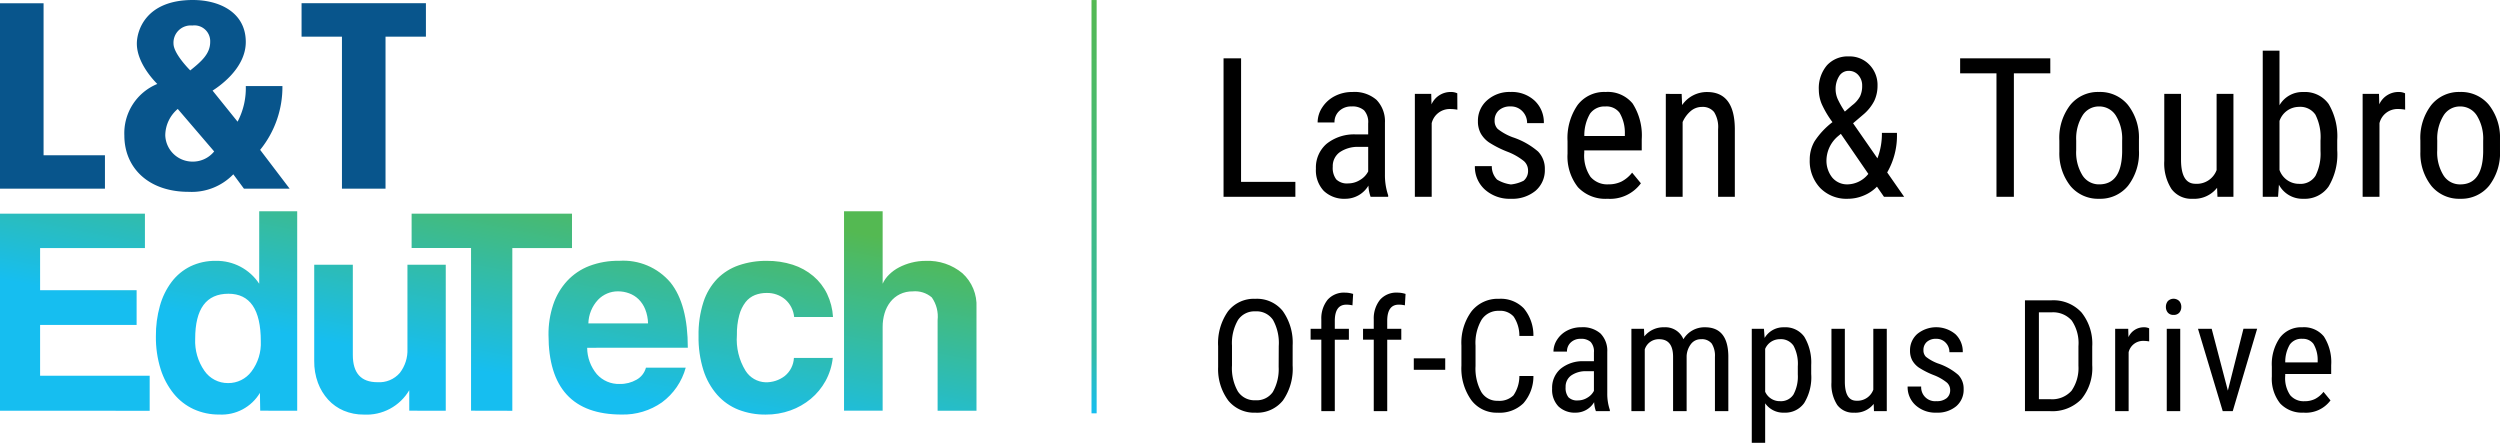 <svg xmlns="http://www.w3.org/2000/svg" xmlns:xlink="http://www.w3.org/1999/xlink" width="256.629" height="45.454" viewBox="0 0 256.629 45.454">
  <defs>
    <clipPath id="clip-path">
      <path id="Path_71" data-name="Path 71" d="M154.956,63.863v-9.3a3.423,3.423,0,0,0-.594-2.33,2.626,2.626,0,0,0-1.966-.621,2.894,2.894,0,0,0-1.312.289,2.85,2.85,0,0,0-.976.791,3.5,3.5,0,0,0-.594,1.159,4.858,4.858,0,0,0-.2,1.417v8.591h-3.964V43.39h3.964v7.436a3.057,3.057,0,0,1,.655-.93,4.21,4.21,0,0,1,1.022-.746,5.977,5.977,0,0,1,1.28-.488,5.77,5.77,0,0,1,1.463-.182,5.52,5.52,0,0,1,3.765,1.265,4.427,4.427,0,0,1,1.448,3.519v10.6ZM144.194,58.44a6.32,6.32,0,0,1-.747,2.376,6.434,6.434,0,0,1-1.509,1.828,6.914,6.914,0,0,1-2.089,1.188,7.39,7.39,0,0,1-2.546.426,7.5,7.5,0,0,1-2.79-.5,5.722,5.722,0,0,1-2.179-1.524,7.081,7.081,0,0,1-1.418-2.53,11.117,11.117,0,0,1-.5-3.519,10.69,10.69,0,0,1,.5-3.474,6.227,6.227,0,0,1,1.418-2.392,5.723,5.723,0,0,1,2.209-1.384,8.623,8.623,0,0,1,2.881-.457,8.507,8.507,0,0,1,2.668.4,6.227,6.227,0,0,1,2.1,1.159,5.549,5.549,0,0,1,1.418,1.828,6.4,6.4,0,0,1,.609,2.376H140.23a2.735,2.735,0,0,0-.93-1.813,2.855,2.855,0,0,0-1.9-.655,3.268,3.268,0,0,0-1.189.214,2.327,2.327,0,0,0-.96.716,3.76,3.76,0,0,0-.655,1.341,7.439,7.439,0,0,0-.244,2.055,6.134,6.134,0,0,0,.884,3.656,2.53,2.53,0,0,0,2.043,1.188,3.133,3.133,0,0,0,1.982-.64,2.555,2.555,0,0,0,.945-1.858ZM118.982,57.4a4.275,4.275,0,0,0,.991,2.711,3.017,3.017,0,0,0,2.362,1.005,3.326,3.326,0,0,0,1.723-.442,2,2,0,0,0,.96-1.234H129.1a6.576,6.576,0,0,1-2.44,3.565,6.915,6.915,0,0,1-4.146,1.249q-7.5,0-7.5-8.165a9.494,9.494,0,0,1,.489-3.138,6.768,6.768,0,0,1,1.418-2.407,6.127,6.127,0,0,1,2.271-1.538,8.289,8.289,0,0,1,3.079-.533,6.343,6.343,0,0,1,5.26,2.224q1.785,2.224,1.783,6.7Zm6.25-2.5a4.139,4.139,0,0,0-.289-1.447,3.024,3.024,0,0,0-.685-1.037,2.715,2.715,0,0,0-.976-.609,3.288,3.288,0,0,0-1.128-.2,2.814,2.814,0,0,0-2.058.869,3.7,3.7,0,0,0-.991,2.424Zm-18.17,8.959v-16.7h-6.1V43.633h16.463v3.535H111.3v16.7Zm-6.342,0v-2.1a5.09,5.09,0,0,1-4.664,2.5,5.206,5.206,0,0,1-2.058-.4,4.6,4.6,0,0,1-1.6-1.127A5.339,5.339,0,0,1,91.346,61a6.305,6.305,0,0,1-.382-2.255V48.876h3.963v9.259q0,2.8,2.53,2.8a2.787,2.787,0,0,0,2.3-.96,3.776,3.776,0,0,0,.777-2.453V48.876h3.933V63.863Zm-15.3,0-.03-1.828a4.573,4.573,0,0,1-4.177,2.223,6.19,6.19,0,0,1-2.621-.548,5.723,5.723,0,0,1-2.043-1.585A7.666,7.666,0,0,1,75.2,59.6a10.852,10.852,0,0,1-.488-3.382,11.163,11.163,0,0,1,.412-3.124,7.375,7.375,0,0,1,1.2-2.453,5.437,5.437,0,0,1,1.935-1.6,5.826,5.826,0,0,1,2.607-.563,5.218,5.218,0,0,1,4.451,2.349V43.39h3.9V63.863Zm-3.292-2.833a2.96,2.96,0,0,0,2.393-1.188,4.789,4.789,0,0,0,.96-3.109q0-4.876-3.323-4.875-3.414,0-3.414,4.631a5.323,5.323,0,0,0,.945,3.275,2.912,2.912,0,0,0,2.439,1.265ZM58.709,63.863V43.633H73.586v3.535H62.825v4.325h9.908v3.565H62.825v5.21H74.074v3.6Z" transform="translate(-58.709 -43.39)" fill="none"/>
    </clipPath>
    <linearGradient id="linear-gradient" x1="0.353" y1="0.659" x2="0.871" y2="0.097" gradientUnits="objectBoundingBox">
      <stop offset="0" stop-color="#16bef0"/>
      <stop offset="1" stop-color="#54b952"/>
    </linearGradient>
    <linearGradient id="linear-gradient-2" x1="0.5" x2="0.5" y2="1" gradientUnits="objectBoundingBox">
      <stop offset="0" stop-color="#54b952"/>
      <stop offset="0.848" stop-color="#34bca3"/>
      <stop offset="1" stop-color="#16bef0"/>
    </linearGradient>
  </defs>
  <g id="Group_1" data-name="Group 1" transform="translate(13862 -2308.995)">
    <path id="Skills_Exchange" data-name="Skills Exchange" d="M3.33-1.533H8.906V0H1.533V-14.219h1.8ZM16.63,0a3.8,3.8,0,0,1-.225-1.152A2.745,2.745,0,0,1,14.062.2,3.029,3.029,0,0,1,11.821-.61a3.07,3.07,0,0,1-.806-2.271,3.212,3.212,0,0,1,1.094-2.559,4.5,4.5,0,0,1,3-.967h1.27V-7.529a1.806,1.806,0,0,0-.42-1.348,1.794,1.794,0,0,0-1.279-.4,1.768,1.768,0,0,0-1.27.464,1.553,1.553,0,0,0-.488,1.177H11.191a2.8,2.8,0,0,1,.479-1.548,3.333,3.333,0,0,1,1.289-1.157,3.868,3.868,0,0,1,1.807-.42,3.44,3.44,0,0,1,2.466.806A3.153,3.153,0,0,1,18.1-7.607v5.332a6.435,6.435,0,0,0,.332,2.119V0Zm-2.3-1.377a2.29,2.29,0,0,0,1.211-.352,2.168,2.168,0,0,0,.84-.879v-2.52H15.4a3.271,3.271,0,0,0-1.943.552,1.752,1.752,0,0,0-.713,1.489,1.932,1.932,0,0,0,.361,1.3A1.57,1.57,0,0,0,14.326-1.377ZM25.536-8.945a4.205,4.205,0,0,0-.781-.068A1.9,1.9,0,0,0,22.9-7.559V0H21.171V-10.566h1.68l.029,1.074a2.151,2.151,0,0,1,1.963-1.27,1.522,1.522,0,0,1,.684.137Zm7.255,6.24a1.277,1.277,0,0,0-.42-.957A6.211,6.211,0,0,0,30.751-4.6a10.6,10.6,0,0,1-1.968-.986,2.806,2.806,0,0,1-.854-.933,2.577,2.577,0,0,1-.283-1.245,2.772,2.772,0,0,1,.942-2.144,3.446,3.446,0,0,1,2.407-.854,3.435,3.435,0,0,1,2.48.9,3.052,3.052,0,0,1,.938,2.3H32.694a1.7,1.7,0,0,0-.479-1.216,1.611,1.611,0,0,0-1.221-.5,1.711,1.711,0,0,0-1.2.4,1.363,1.363,0,0,0-.435,1.06,1.158,1.158,0,0,0,.317.85,5.653,5.653,0,0,0,1.528.85,7.683,7.683,0,0,1,2.617,1.47,2.515,2.515,0,0,1,.693,1.821,2.775,2.775,0,0,1-.947,2.2A3.73,3.73,0,0,1,31.034.2a3.787,3.787,0,0,1-2.676-.947,3.128,3.128,0,0,1-1.025-2.4h1.738a1.936,1.936,0,0,0,.537,1.377,3.638,3.638,0,0,0,1.426.5,3.713,3.713,0,0,0,1.309-.386A1.3,1.3,0,0,0,32.792-2.705ZM40.946.2A3.854,3.854,0,0,1,37.918-.981a5.086,5.086,0,0,1-1.074-3.452V-5.713a5.955,5.955,0,0,1,1.03-3.706,3.419,3.419,0,0,1,2.876-1.343A3.294,3.294,0,0,1,43.524-9.58,6.073,6.073,0,0,1,44.461-5.9v1.133h-5.9v.244a3.855,3.855,0,0,0,.64,2.471,2.255,2.255,0,0,0,1.841.771,2.986,2.986,0,0,0,1.343-.288,3.336,3.336,0,0,0,1.089-.913l.9,1.094A3.921,3.921,0,0,1,40.946.2Zm-.2-9.473a1.812,1.812,0,0,0-1.592.737,4.376,4.376,0,0,0-.586,2.29h4.16v-.234a4.038,4.038,0,0,0-.542-2.148A1.67,1.67,0,0,0,40.75-9.277Zm7.812-1.289.049,1.143a3.084,3.084,0,0,1,2.568-1.338q2.8,0,2.842,3.74V0H52.3V-6.943a2.879,2.879,0,0,0-.415-1.763,1.494,1.494,0,0,0-1.245-.522,1.754,1.754,0,0,0-1.157.43,3.1,3.1,0,0,0-.825,1.123V0H46.932V-10.566ZM61.706-3.818a3.714,3.714,0,0,1,.483-1.86A7.948,7.948,0,0,1,64.04-7.666a9.881,9.881,0,0,1-1.1-1.851,3.781,3.781,0,0,1-.3-1.44,3.631,3.631,0,0,1,.835-2.544,2.889,2.889,0,0,1,2.241-.913,2.819,2.819,0,0,1,2.119.859,2.97,2.97,0,0,1,.83,2.148,3.632,3.632,0,0,1-.332,1.553,4.542,4.542,0,0,1-1.172,1.445l-1.006.859,2.5,3.6a7.075,7.075,0,0,0,.459-2.617h1.543a7.574,7.574,0,0,1-1,4.063L71.4,0h-2.07l-.723-1.045a4,4,0,0,1-1.348.908A4.2,4.2,0,0,1,65.622.2,3.761,3.761,0,0,1,62.771-.918,4.023,4.023,0,0,1,61.706-3.818Zm3.916,2.539a2.791,2.791,0,0,0,2.1-1.074L64.9-6.465l-.293.244a3.3,3.3,0,0,0-1.182,2.4,2.773,2.773,0,0,0,.586,1.836A1.985,1.985,0,0,0,65.622-1.279Zm-1.26-9.736a2.523,2.523,0,0,0,.264,1.084A9.214,9.214,0,0,0,65.31-8.75l.752-.645a2.859,2.859,0,0,0,.811-.923,2.488,2.488,0,0,0,.215-1.089A1.573,1.573,0,0,0,66.7-12.49a1.263,1.263,0,0,0-.986-.439,1.121,1.121,0,0,0-.991.547A2.454,2.454,0,0,0,64.363-11.016Zm22.04-1.66h-3.74V0H80.875V-12.676h-3.73v-1.543H86.4Zm.927,6.9a5.525,5.525,0,0,1,1.118-3.647A3.654,3.654,0,0,1,91.4-10.762a3.694,3.694,0,0,1,2.954,1.309A5.422,5.422,0,0,1,95.5-5.889v1.113a5.505,5.505,0,0,1-1.113,3.633A3.667,3.667,0,0,1,91.422.2a3.678,3.678,0,0,1-2.944-1.3A5.391,5.391,0,0,1,87.33-4.619Zm1.729,1a4.477,4.477,0,0,0,.64,2.563,1.99,1.99,0,0,0,1.724.933q2.285,0,2.354-3.3V-5.771a4.48,4.48,0,0,0-.645-2.563A2,2,0,0,0,91.4-9.277a1.968,1.968,0,0,0-1.7.942,4.486,4.486,0,0,0-.64,2.554ZM103.521-.928A2.967,2.967,0,0,1,101.011.2,2.524,2.524,0,0,1,98.843-.8,4.853,4.853,0,0,1,98.1-3.682v-6.885H99.82v6.758q0,2.471,1.484,2.471a2.165,2.165,0,0,0,2.168-1.406v-7.822H105.2V0H103.56Zm12.334-3.848a6.417,6.417,0,0,1-.889,3.721A2.966,2.966,0,0,1,112.388.2a2.733,2.733,0,0,1-2.52-1.445L109.78,0h-1.572V-15h1.719v5.6a2.715,2.715,0,0,1,2.441-1.357,2.982,2.982,0,0,1,2.607,1.23,6.5,6.5,0,0,1,.879,3.711Zm-1.719-.986a5.08,5.08,0,0,0-.522-2.671,1.876,1.876,0,0,0-1.694-.8,2.118,2.118,0,0,0-1.992,1.445v5.029a2.117,2.117,0,0,0,2.012,1.426,1.821,1.821,0,0,0,1.68-.82,5.028,5.028,0,0,0,.518-2.549Zm8.691-3.184a4.205,4.205,0,0,0-.781-.068,1.9,1.9,0,0,0-1.855,1.455V0h-1.729V-10.566h1.68l.029,1.074a2.151,2.151,0,0,1,1.963-1.27,1.522,1.522,0,0,1,.684.137Zm1.562,3.174a5.525,5.525,0,0,1,1.118-3.647,3.654,3.654,0,0,1,2.954-1.343,3.694,3.694,0,0,1,2.954,1.309,5.422,5.422,0,0,1,1.147,3.564v1.113a5.505,5.505,0,0,1-1.113,3.633A3.667,3.667,0,0,1,128.481.2a3.678,3.678,0,0,1-2.944-1.3,5.391,5.391,0,0,1-1.147-3.516Zm1.729,1a4.477,4.477,0,0,0,.64,2.563,1.99,1.99,0,0,0,1.724.933q2.285,0,2.354-3.3V-5.771a4.48,4.48,0,0,0-.645-2.563,2,2,0,0,0-1.729-.942,1.968,1.968,0,0,0-1.7.942,4.486,4.486,0,0,0-.64,2.554ZM8.625,17.313A5.674,5.674,0,0,1,7.633,20.9a3.383,3.383,0,0,1-2.82,1.258,3.425,3.425,0,0,1-2.777-1.223A5.408,5.408,0,0,1,.977,17.477V15.336a5.68,5.68,0,0,1,1.008-3.574A3.364,3.364,0,0,1,4.8,10.469a3.4,3.4,0,0,1,2.8,1.238,5.58,5.58,0,0,1,1.027,3.535ZM7.2,15.32a4.875,4.875,0,0,0-.59-2.684A2.027,2.027,0,0,0,4.8,11.758a2.02,2.02,0,0,0-1.785.891A4.719,4.719,0,0,0,2.4,15.273v2.039A4.819,4.819,0,0,0,3,19.969a2.026,2.026,0,0,0,1.809.914,2.01,2.01,0,0,0,1.781-.844,4.741,4.741,0,0,0,.6-2.586ZM11.57,22V14.664h-1.1V13.547h1.1V12.57a3.054,3.054,0,0,1,.652-2.012A2.23,2.23,0,0,1,14,9.836a2.772,2.772,0,0,1,.836.133l-.07,1.172a2.74,2.74,0,0,0-.633-.07q-1.18,0-1.18,1.68v.8H14.4v1.117H12.953V22Zm5.382,0V14.664h-1.1V13.547h1.1V12.57a3.054,3.054,0,0,1,.652-2.012,2.23,2.23,0,0,1,1.777-.723,2.772,2.772,0,0,1,.836.133l-.07,1.172a2.74,2.74,0,0,0-.633-.07q-1.18,0-1.18,1.68v.8h1.445v1.117H18.335V22Zm7.336-4.242H21.062v-1.18h3.227Zm9.054.633a4.2,4.2,0,0,1-1.027,2.8,3.491,3.491,0,0,1-2.637.969,3.26,3.26,0,0,1-2.719-1.3,5.617,5.617,0,0,1-1.008-3.527V15.266a5.449,5.449,0,0,1,1.035-3.508,3.428,3.428,0,0,1,2.824-1.289,3.279,3.279,0,0,1,2.551.988,4.33,4.33,0,0,1,.98,2.824H31.9a3.514,3.514,0,0,0-.586-1.984,1.837,1.837,0,0,0-1.5-.594,2.04,2.04,0,0,0-1.789.91,4.713,4.713,0,0,0-.625,2.668v2.086a4.982,4.982,0,0,0,.582,2.648,1.887,1.887,0,0,0,1.7.922,2.055,2.055,0,0,0,1.609-.555,3.491,3.491,0,0,0,.609-1.992ZM39.756,22a3.041,3.041,0,0,1-.18-.922A2.2,2.2,0,0,1,37.7,22.156a2.423,2.423,0,0,1-1.793-.645,2.456,2.456,0,0,1-.645-1.816,2.569,2.569,0,0,1,.875-2.047,3.6,3.6,0,0,1,2.4-.773h1.016v-.9a1.445,1.445,0,0,0-.336-1.078,1.435,1.435,0,0,0-1.023-.32,1.414,1.414,0,0,0-1.016.371,1.243,1.243,0,0,0-.391.941H35.4a2.24,2.24,0,0,1,.383-1.238,2.666,2.666,0,0,1,1.031-.926,3.1,3.1,0,0,1,1.445-.336,2.752,2.752,0,0,1,1.973.645,2.523,2.523,0,0,1,.691,1.879V20.18a5.148,5.148,0,0,0,.266,1.7V22Zm-1.844-1.1a1.832,1.832,0,0,0,.969-.281,1.734,1.734,0,0,0,.672-.7V17.9h-.781a2.617,2.617,0,0,0-1.555.441,1.4,1.4,0,0,0-.57,1.191,1.545,1.545,0,0,0,.289,1.043A1.256,1.256,0,0,0,37.912,20.9Zm6.781-7.352.031.781a2.514,2.514,0,0,1,2.039-.937,2,2,0,0,1,1.977,1.227,2.508,2.508,0,0,1,2.219-1.227q2.336,0,2.391,2.914V22H51.975V16.438a2.329,2.329,0,0,0-.328-1.371,1.283,1.283,0,0,0-1.109-.449,1.244,1.244,0,0,0-1.016.484,2.208,2.208,0,0,0-.453,1.234V22H47.678V16.375q-.023-1.758-1.43-1.758a1.5,1.5,0,0,0-1.477,1.047V22H43.4V13.547ZM61.857,18.18a5.057,5.057,0,0,1-.723,2.992,2.385,2.385,0,0,1-2.043.984,2.267,2.267,0,0,1-1.961-.961V25.25H55.756v-11.7h1.25l.07.938a2.225,2.225,0,0,1,1.992-1.094,2.379,2.379,0,0,1,2.078.969,5.123,5.123,0,0,1,.711,2.9Zm-1.375-.789a3.941,3.941,0,0,0-.437-2.1,1.551,1.551,0,0,0-1.406-.676,1.628,1.628,0,0,0-1.508.992v4.4a1.631,1.631,0,0,0,1.523.969,1.529,1.529,0,0,0,1.379-.676,3.88,3.88,0,0,0,.449-2.066Zm7.789,3.867a2.373,2.373,0,0,1-2.008.9,2.02,2.02,0,0,1-1.734-.793,3.883,3.883,0,0,1-.594-2.309V13.547H65.31v5.406q0,1.977,1.188,1.977A1.732,1.732,0,0,0,68.232,19.8V13.547h1.383V22H68.3Zm7.851-1.422a1.021,1.021,0,0,0-.336-.766,4.969,4.969,0,0,0-1.3-.75,8.481,8.481,0,0,1-1.574-.789,2.245,2.245,0,0,1-.684-.746,2.061,2.061,0,0,1-.227-1,2.217,2.217,0,0,1,.754-1.715,3.077,3.077,0,0,1,3.91.035,2.441,2.441,0,0,1,.75,1.844H76.044a1.36,1.36,0,0,0-.383-.973,1.289,1.289,0,0,0-.977-.4,1.369,1.369,0,0,0-.957.316,1.09,1.09,0,0,0-.348.848.927.927,0,0,0,.254.68,4.522,4.522,0,0,0,1.223.68,6.147,6.147,0,0,1,2.094,1.176,2.012,2.012,0,0,1,.555,1.457,2.22,2.22,0,0,1-.758,1.762,2.984,2.984,0,0,1-2.031.66,3.03,3.03,0,0,1-2.141-.758,2.5,2.5,0,0,1-.82-1.922h1.391a1.429,1.429,0,0,0,1.57,1.5,1.565,1.565,0,0,0,1.047-.309A1.04,1.04,0,0,0,76.122,19.836ZM83.8,22V10.625h2.711a3.913,3.913,0,0,1,3.094,1.246,5.115,5.115,0,0,1,1.1,3.5v1.906A5.008,5.008,0,0,1,89.59,20.77,4.157,4.157,0,0,1,86.348,22Zm1.43-10.141v8.914h1.148a2.662,2.662,0,0,0,2.2-.863,4.076,4.076,0,0,0,.711-2.559V15.336A4.117,4.117,0,0,0,88.6,12.7a2.55,2.55,0,0,0-2.09-.84Zm11.32,2.984a3.364,3.364,0,0,0-.625-.055,1.517,1.517,0,0,0-1.484,1.164V22H93.059V13.547H94.4l.023.859A1.721,1.721,0,0,1,96,13.391a1.217,1.217,0,0,1,.547.109ZM99.738,22H98.355V13.547h1.383Zm.109-10.7a.884.884,0,0,1-.2.586.729.729,0,0,1-.594.234.719.719,0,0,1-.586-.234.884.884,0,0,1-.2-.586.916.916,0,0,1,.2-.594.83.83,0,0,1,1.176,0A.908.908,0,0,1,99.848,11.3Zm4.781,8.594,1.6-6.352h1.406L105.128,22H104.1l-2.539-8.453h1.406Zm7.789,2.258A3.083,3.083,0,0,1,110,21.215a4.069,4.069,0,0,1-.859-2.762V17.43a4.764,4.764,0,0,1,.824-2.965,2.735,2.735,0,0,1,2.3-1.074,2.635,2.635,0,0,1,2.219.945,4.858,4.858,0,0,1,.75,2.945v.906h-4.719v.2a3.084,3.084,0,0,0,.512,1.977,1.8,1.8,0,0,0,1.473.617,2.389,2.389,0,0,0,1.074-.23,2.669,2.669,0,0,0,.871-.73l.719.875A3.137,3.137,0,0,1,112.417,22.156Zm-.156-7.578a1.45,1.45,0,0,0-1.273.59A3.5,3.5,0,0,0,110.519,17h3.328v-.187a3.23,3.23,0,0,0-.434-1.719A1.336,1.336,0,0,0,112.261,14.578Z" transform="translate(-13737.934 2329.199)"/>
    <g id="Group_23940" data-name="Group 23940" transform="translate(-13862 2308.995)">
      <path id="Path_70" data-name="Path 70" d="M93.811,39.332h4.473v-15.6h4.146V20.295H89.665v3.437h4.146ZM80.53,29.266c.464-.3,3.409-2.182,3.409-4.991,0-3.057-2.727-4.31-5.428-4.31-4.882,0-5.755,3.191-5.755,4.473,0,2.045,1.856,3.9,2.1,4.146a5.462,5.462,0,0,0-3.382,5.291c0,3.273,2.427,5.782,6.6,5.782a5.934,5.934,0,0,0,4.585-1.8l1.09,1.473H88.44l-3.027-3.982A10.235,10.235,0,0,0,87.7,28.8H83.94a7.374,7.374,0,0,1-.843,3.655Zm.163,6.245a2.822,2.822,0,0,1-2.4,1.037,2.793,2.793,0,0,1-2.619-2.7,3.592,3.592,0,0,1,1.282-2.7ZM78.457,22.583a1.622,1.622,0,0,1,1.828,1.692c0,1.227-.928,2.018-2.046,2.918-.245-.243-1.72-1.771-1.72-2.753a1.77,1.77,0,0,1,1.938-1.855ZM58.709,39.332H69.482V35.9h-6.3V20.3H58.709Z" transform="translate(-58.709 -19.965)" fill="#08558c"/>
      <g id="Group_77" data-name="Group 77" transform="translate(0 21.689)">
        <g id="Group_76" data-name="Group 76" clip-path="url(#clip-path)">
          <rect id="Rectangle_44" data-name="Rectangle 44" width="100.241" height="20.87" transform="translate(0 -0.001)" fill="url(#linear-gradient)"/>
        </g>
      </g>
    </g>
    <rect id="Rectangle_8867" data-name="Rectangle 8867" width="0.527" height="42.426" transform="translate(-13749.955 2308.998)" fill="url(#linear-gradient-2)"/>
  </g>
</svg>
